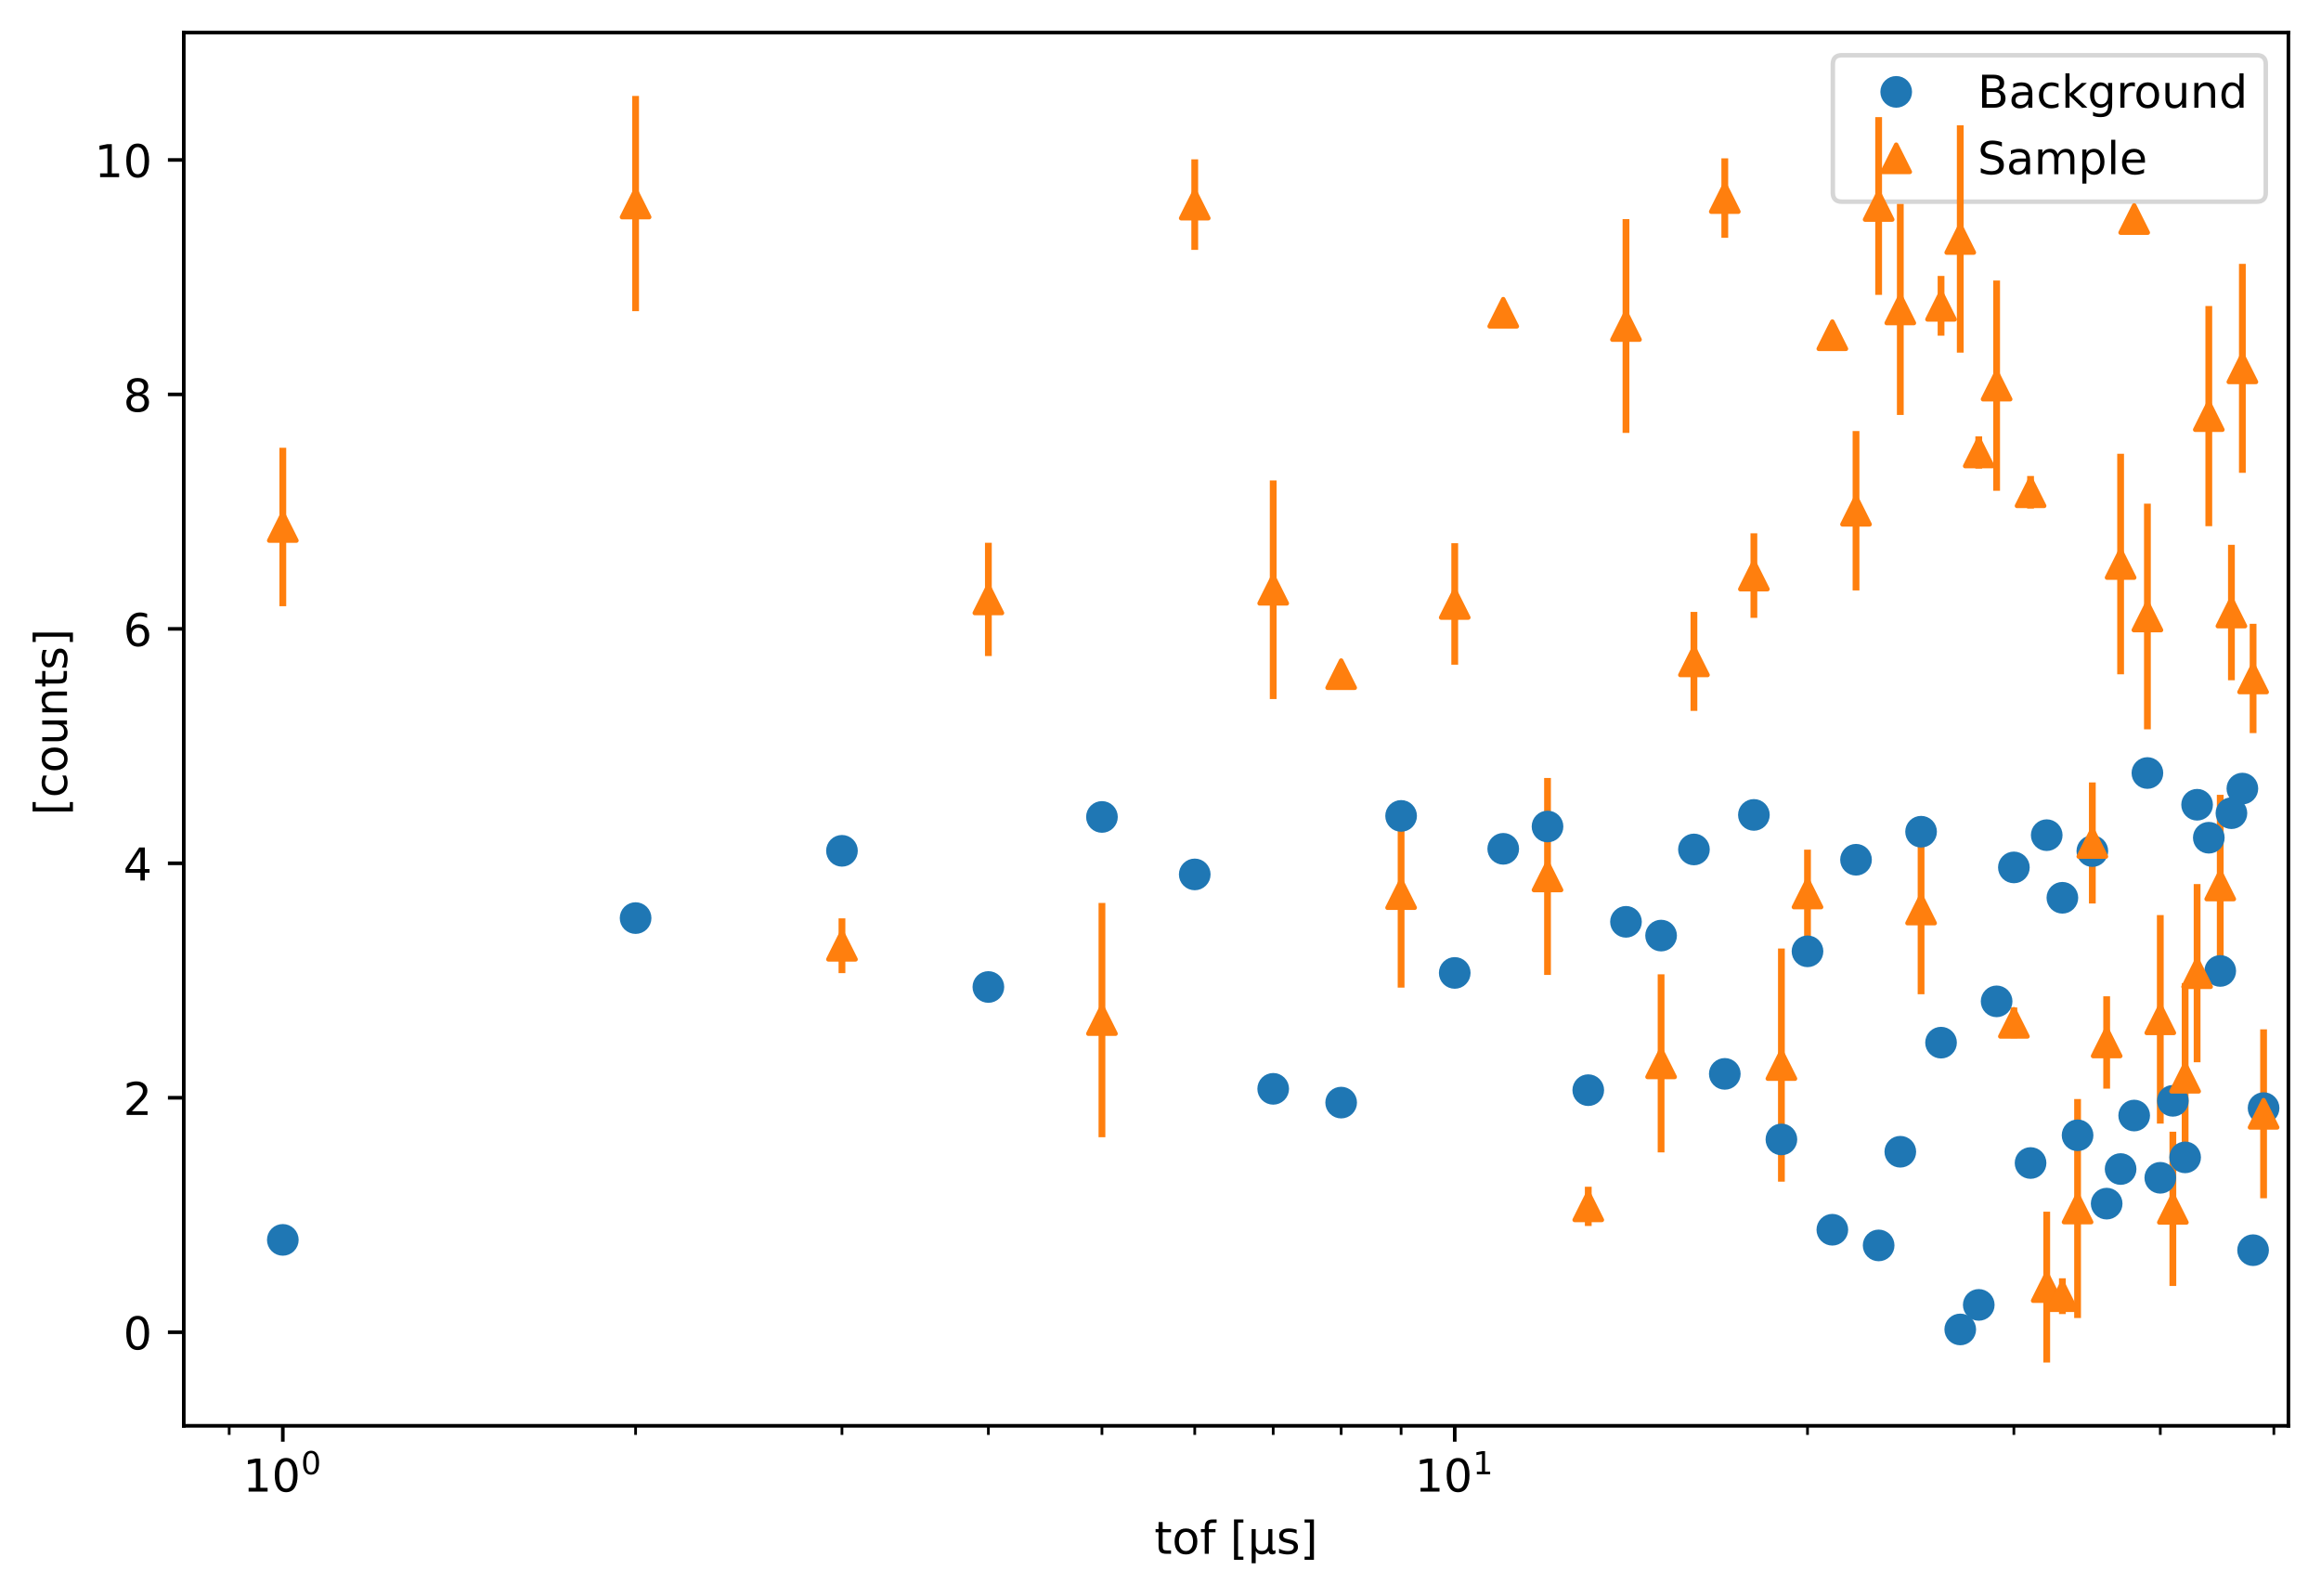 <?xml version="1.0" encoding="utf-8" standalone="no"?>
<!DOCTYPE svg PUBLIC "-//W3C//DTD SVG 1.1//EN"
  "http://www.w3.org/Graphics/SVG/1.1/DTD/svg11.dtd">
<!-- Created with matplotlib (https://matplotlib.org/) -->
<svg height="352.564pt" version="1.1" viewBox="0 0 512.803 352.564" width="512.803pt" xmlns="http://www.w3.org/2000/svg" xmlns:xlink="http://www.w3.org/1999/xlink">
 <defs>
  <style type="text/css">
*{stroke-linecap:butt;stroke-linejoin:round;}
  </style>
 </defs>
 <g id="figure_1">
  <g id="patch_1">
   <path d="M 0 352.564 
L 512.803 352.564 
L 512.803 0 
L 0 0 
z
" style="fill:#ffffff;"/>
  </g>
  <g id="axes_1">
   <g id="patch_2">
    <path d="M 40.603 315.007 
L 505.603 315.007 
L 505.603 7.2 
L 40.603 7.2 
z
" style="fill:#ffffff;"/>
   </g>
   <g id="matplotlib.axis_1">
    <g id="xtick_1">
     <g id="line2d_1">
      <defs>
       <path d="M 0 0 
L 0 3.5 
" id="mc15e0d7aa4" style="stroke:#000000;stroke-width:0.8;"/>
      </defs>
      <g>
       <use style="stroke:#000000;stroke-width:0.8;" x="62.485" xlink:href="#mc15e0d7aa4" y="315.007"/>
      </g>
     </g>
     <g id="text_1">
      <!-- $\mathdefault{10^{0}}$ -->
      <defs>
       <path d="M 12.406 8.297 
L 28.516 8.297 
L 28.516 63.922 
L 10.984 60.406 
L 10.984 69.391 
L 28.422 72.906 
L 38.281 72.906 
L 38.281 8.297 
L 54.391 8.297 
L 54.391 0 
L 12.406 0 
z
" id="DejaVuSans-49"/>
       <path d="M 31.781 66.406 
Q 24.172 66.406 20.328 58.906 
Q 16.5 51.422 16.5 36.375 
Q 16.5 21.391 20.328 13.891 
Q 24.172 6.391 31.781 6.391 
Q 39.453 6.391 43.281 13.891 
Q 47.125 21.391 47.125 36.375 
Q 47.125 51.422 43.281 58.906 
Q 39.453 66.406 31.781 66.406 
z
M 31.781 74.219 
Q 44.047 74.219 50.516 64.516 
Q 56.984 54.828 56.984 36.375 
Q 56.984 17.969 50.516 8.266 
Q 44.047 -1.422 31.781 -1.422 
Q 19.531 -1.422 13.062 8.266 
Q 6.594 17.969 6.594 36.375 
Q 6.594 54.828 13.062 64.516 
Q 19.531 74.219 31.781 74.219 
z
" id="DejaVuSans-48"/>
      </defs>
      <g transform="translate(53.685 329.606)scale(0.1 -0.1)">
       <use transform="translate(0 0.766)" xlink:href="#DejaVuSans-49"/>
       <use transform="translate(63.623 0.766)" xlink:href="#DejaVuSans-48"/>
       <use transform="translate(128.203 39.047)scale(0.7)" xlink:href="#DejaVuSans-48"/>
      </g>
     </g>
    </g>
    <g id="xtick_2">
     <g id="line2d_2">
      <g>
       <use style="stroke:#000000;stroke-width:0.8;" x="321.409" xlink:href="#mc15e0d7aa4" y="315.007"/>
      </g>
     </g>
     <g id="text_2">
      <!-- $\mathdefault{10^{1}}$ -->
      <g transform="translate(312.609 329.606)scale(0.1 -0.1)">
       <use transform="translate(0 0.684)" xlink:href="#DejaVuSans-49"/>
       <use transform="translate(63.623 0.684)" xlink:href="#DejaVuSans-48"/>
       <use transform="translate(128.203 38.966)scale(0.7)" xlink:href="#DejaVuSans-49"/>
      </g>
     </g>
    </g>
    <g id="xtick_3">
     <g id="line2d_3">
      <defs>
       <path d="M 0 0 
L 0 2 
" id="m2646f849b3" style="stroke:#000000;stroke-width:0.6;"/>
      </defs>
      <g>
       <use style="stroke:#000000;stroke-width:0.6;" x="50.637" xlink:href="#m2646f849b3" y="315.007"/>
      </g>
     </g>
    </g>
    <g id="xtick_4">
     <g id="line2d_4">
      <g>
       <use style="stroke:#000000;stroke-width:0.6;" x="140.429" xlink:href="#m2646f849b3" y="315.007"/>
      </g>
     </g>
    </g>
    <g id="xtick_5">
     <g id="line2d_5">
      <g>
       <use style="stroke:#000000;stroke-width:0.6;" x="186.023" xlink:href="#m2646f849b3" y="315.007"/>
      </g>
     </g>
    </g>
    <g id="xtick_6">
     <g id="line2d_6">
      <g>
       <use style="stroke:#000000;stroke-width:0.6;" x="218.372" xlink:href="#m2646f849b3" y="315.007"/>
      </g>
     </g>
    </g>
    <g id="xtick_7">
     <g id="line2d_7">
      <g>
       <use style="stroke:#000000;stroke-width:0.6;" x="243.465" xlink:href="#m2646f849b3" y="315.007"/>
      </g>
     </g>
    </g>
    <g id="xtick_8">
     <g id="line2d_8">
      <g>
       <use style="stroke:#000000;stroke-width:0.6;" x="263.967" xlink:href="#m2646f849b3" y="315.007"/>
      </g>
     </g>
    </g>
    <g id="xtick_9">
     <g id="line2d_9">
      <g>
       <use style="stroke:#000000;stroke-width:0.6;" x="281.301" xlink:href="#m2646f849b3" y="315.007"/>
      </g>
     </g>
    </g>
    <g id="xtick_10">
     <g id="line2d_10">
      <g>
       <use style="stroke:#000000;stroke-width:0.6;" x="296.316" xlink:href="#m2646f849b3" y="315.007"/>
      </g>
     </g>
    </g>
    <g id="xtick_11">
     <g id="line2d_11">
      <g>
       <use style="stroke:#000000;stroke-width:0.6;" x="309.561" xlink:href="#m2646f849b3" y="315.007"/>
      </g>
     </g>
    </g>
    <g id="xtick_12">
     <g id="line2d_12">
      <g>
       <use style="stroke:#000000;stroke-width:0.6;" x="399.352" xlink:href="#m2646f849b3" y="315.007"/>
      </g>
     </g>
    </g>
    <g id="xtick_13">
     <g id="line2d_13">
      <g>
       <use style="stroke:#000000;stroke-width:0.6;" x="444.947" xlink:href="#m2646f849b3" y="315.007"/>
      </g>
     </g>
    </g>
    <g id="xtick_14">
     <g id="line2d_14">
      <g>
       <use style="stroke:#000000;stroke-width:0.6;" x="477.296" xlink:href="#m2646f849b3" y="315.007"/>
      </g>
     </g>
    </g>
    <g id="xtick_15">
     <g id="line2d_15">
      <g>
       <use style="stroke:#000000;stroke-width:0.6;" x="502.388" xlink:href="#m2646f849b3" y="315.007"/>
      </g>
     </g>
    </g>
    <g id="text_3">
     <!-- tof [μs] -->
     <defs>
      <path d="M 18.312 70.219 
L 18.312 54.688 
L 36.812 54.688 
L 36.812 47.703 
L 18.312 47.703 
L 18.312 18.016 
Q 18.312 11.328 20.141 9.422 
Q 21.969 7.516 27.594 7.516 
L 36.812 7.516 
L 36.812 0 
L 27.594 0 
Q 17.188 0 13.234 3.875 
Q 9.281 7.766 9.281 18.016 
L 9.281 47.703 
L 2.688 47.703 
L 2.688 54.688 
L 9.281 54.688 
L 9.281 70.219 
z
" id="DejaVuSans-116"/>
      <path d="M 30.609 48.391 
Q 23.391 48.391 19.188 42.75 
Q 14.984 37.109 14.984 27.297 
Q 14.984 17.484 19.156 11.844 
Q 23.344 6.203 30.609 6.203 
Q 37.797 6.203 41.984 11.859 
Q 46.188 17.531 46.188 27.297 
Q 46.188 37.016 41.984 42.703 
Q 37.797 48.391 30.609 48.391 
z
M 30.609 56 
Q 42.328 56 49.016 48.375 
Q 55.719 40.766 55.719 27.297 
Q 55.719 13.875 49.016 6.219 
Q 42.328 -1.422 30.609 -1.422 
Q 18.844 -1.422 12.172 6.219 
Q 5.516 13.875 5.516 27.297 
Q 5.516 40.766 12.172 48.375 
Q 18.844 56 30.609 56 
z
" id="DejaVuSans-111"/>
      <path d="M 37.109 75.984 
L 37.109 68.5 
L 28.516 68.5 
Q 23.688 68.5 21.797 66.547 
Q 19.922 64.594 19.922 59.516 
L 19.922 54.688 
L 34.719 54.688 
L 34.719 47.703 
L 19.922 47.703 
L 19.922 0 
L 10.891 0 
L 10.891 47.703 
L 2.297 47.703 
L 2.297 54.688 
L 10.891 54.688 
L 10.891 58.5 
Q 10.891 67.625 15.141 71.797 
Q 19.391 75.984 28.609 75.984 
z
" id="DejaVuSans-102"/>
      <path id="DejaVuSans-32"/>
      <path d="M 8.594 75.984 
L 29.297 75.984 
L 29.297 69 
L 17.578 69 
L 17.578 -6.203 
L 29.297 -6.203 
L 29.297 -13.188 
L 8.594 -13.188 
z
" id="DejaVuSans-91"/>
      <path d="M 8.5 -20.797 
L 8.5 54.688 
L 17.484 54.688 
L 17.484 20.703 
Q 17.484 13.625 20.844 10 
Q 24.219 6.391 30.812 6.391 
Q 38.031 6.391 41.672 10.484 
Q 45.312 14.594 45.312 22.797 
L 45.312 54.688 
L 54.297 54.688 
L 54.297 12.594 
Q 54.297 9.672 55.141 8.281 
Q 56 6.891 57.812 6.891 
Q 58.25 6.891 59.031 7.156 
Q 59.812 7.422 61.188 8.016 
L 61.188 0.781 
Q 59.188 -0.344 57.391 -0.875 
Q 55.609 -1.422 53.906 -1.422 
Q 50.531 -1.422 48.531 0.484 
Q 46.531 2.391 45.797 6.297 
Q 43.359 2.438 39.812 0.5 
Q 36.281 -1.422 31.5 -1.422 
Q 26.516 -1.422 23.016 0.484 
Q 19.531 2.391 17.484 6.203 
L 17.484 -20.797 
z
" id="DejaVuSans-956"/>
      <path d="M 44.281 53.078 
L 44.281 44.578 
Q 40.484 46.531 36.375 47.5 
Q 32.281 48.484 27.875 48.484 
Q 21.188 48.484 17.844 46.438 
Q 14.5 44.391 14.5 40.281 
Q 14.5 37.156 16.891 35.375 
Q 19.281 33.594 26.516 31.984 
L 29.594 31.297 
Q 39.156 29.25 43.188 25.516 
Q 47.219 21.781 47.219 15.094 
Q 47.219 7.469 41.188 3.016 
Q 35.156 -1.422 24.609 -1.422 
Q 20.219 -1.422 15.453 -0.562 
Q 10.688 0.297 5.422 2 
L 5.422 11.281 
Q 10.406 8.688 15.234 7.391 
Q 20.062 6.109 24.812 6.109 
Q 31.156 6.109 34.562 8.281 
Q 37.984 10.453 37.984 14.406 
Q 37.984 18.062 35.516 20.016 
Q 33.062 21.969 24.703 23.781 
L 21.578 24.516 
Q 13.234 26.266 9.516 29.906 
Q 5.812 33.547 5.812 39.891 
Q 5.812 47.609 11.281 51.797 
Q 16.75 56 26.812 56 
Q 31.781 56 36.172 55.266 
Q 40.578 54.547 44.281 53.078 
z
" id="DejaVuSans-115"/>
      <path d="M 30.422 75.984 
L 30.422 -13.188 
L 9.719 -13.188 
L 9.719 -6.203 
L 21.391 -6.203 
L 21.391 69 
L 9.719 69 
L 9.719 75.984 
z
" id="DejaVuSans-93"/>
     </defs>
     <g transform="translate(255.047 343.284)scale(0.1 -0.1)">
      <use xlink:href="#DejaVuSans-116"/>
      <use x="39.209" xlink:href="#DejaVuSans-111"/>
      <use x="100.391" xlink:href="#DejaVuSans-102"/>
      <use x="135.596" xlink:href="#DejaVuSans-32"/>
      <use x="167.383" xlink:href="#DejaVuSans-91"/>
      <use x="206.396" xlink:href="#DejaVuSans-956"/>
      <use x="270.02" xlink:href="#DejaVuSans-115"/>
      <use x="322.119" xlink:href="#DejaVuSans-93"/>
     </g>
    </g>
   </g>
   <g id="matplotlib.axis_2">
    <g id="ytick_1">
     <g id="line2d_16">
      <defs>
       <path d="M 0 0 
L -3.5 0 
" id="mc8862ba064" style="stroke:#000000;stroke-width:0.8;"/>
      </defs>
      <g>
       <use style="stroke:#000000;stroke-width:0.8;" x="40.603" xlink:href="#mc8862ba064" y="294.326"/>
      </g>
     </g>
     <g id="text_4">
      <!-- 0 -->
      <g transform="translate(27.241 298.125)scale(0.1 -0.1)">
       <use xlink:href="#DejaVuSans-48"/>
      </g>
     </g>
    </g>
    <g id="ytick_2">
     <g id="line2d_17">
      <g>
       <use style="stroke:#000000;stroke-width:0.8;" x="40.603" xlink:href="#mc8862ba064" y="242.528"/>
      </g>
     </g>
     <g id="text_5">
      <!-- 2 -->
      <defs>
       <path d="M 19.188 8.297 
L 53.609 8.297 
L 53.609 0 
L 7.328 0 
L 7.328 8.297 
Q 12.938 14.109 22.625 23.891 
Q 32.328 33.688 34.812 36.531 
Q 39.547 41.844 41.422 45.531 
Q 43.312 49.219 43.312 52.781 
Q 43.312 58.594 39.234 62.25 
Q 35.156 65.922 28.609 65.922 
Q 23.969 65.922 18.812 64.312 
Q 13.672 62.703 7.812 59.422 
L 7.812 69.391 
Q 13.766 71.781 18.938 73 
Q 24.125 74.219 28.422 74.219 
Q 39.75 74.219 46.484 68.547 
Q 53.219 62.891 53.219 53.422 
Q 53.219 48.922 51.531 44.891 
Q 49.859 40.875 45.406 35.406 
Q 44.188 33.984 37.641 27.219 
Q 31.109 20.453 19.188 8.297 
z
" id="DejaVuSans-50"/>
      </defs>
      <g transform="translate(27.241 246.327)scale(0.1 -0.1)">
       <use xlink:href="#DejaVuSans-50"/>
      </g>
     </g>
    </g>
    <g id="ytick_3">
     <g id="line2d_18">
      <g>
       <use style="stroke:#000000;stroke-width:0.8;" x="40.603" xlink:href="#mc8862ba064" y="190.73"/>
      </g>
     </g>
     <g id="text_6">
      <!-- 4 -->
      <defs>
       <path d="M 37.797 64.312 
L 12.891 25.391 
L 37.797 25.391 
z
M 35.203 72.906 
L 47.609 72.906 
L 47.609 25.391 
L 58.016 25.391 
L 58.016 17.188 
L 47.609 17.188 
L 47.609 0 
L 37.797 0 
L 37.797 17.188 
L 4.891 17.188 
L 4.891 26.703 
z
" id="DejaVuSans-52"/>
      </defs>
      <g transform="translate(27.241 194.529)scale(0.1 -0.1)">
       <use xlink:href="#DejaVuSans-52"/>
      </g>
     </g>
    </g>
    <g id="ytick_4">
     <g id="line2d_19">
      <g>
       <use style="stroke:#000000;stroke-width:0.8;" x="40.603" xlink:href="#mc8862ba064" y="138.932"/>
      </g>
     </g>
     <g id="text_7">
      <!-- 6 -->
      <defs>
       <path d="M 33.016 40.375 
Q 26.375 40.375 22.484 35.828 
Q 18.609 31.297 18.609 23.391 
Q 18.609 15.531 22.484 10.953 
Q 26.375 6.391 33.016 6.391 
Q 39.656 6.391 43.531 10.953 
Q 47.406 15.531 47.406 23.391 
Q 47.406 31.297 43.531 35.828 
Q 39.656 40.375 33.016 40.375 
z
M 52.594 71.297 
L 52.594 62.312 
Q 48.875 64.062 45.094 64.984 
Q 41.312 65.922 37.594 65.922 
Q 27.828 65.922 22.672 59.328 
Q 17.531 52.734 16.797 39.406 
Q 19.672 43.656 24.016 45.922 
Q 28.375 48.188 33.594 48.188 
Q 44.578 48.188 50.953 41.516 
Q 57.328 34.859 57.328 23.391 
Q 57.328 12.156 50.688 5.359 
Q 44.047 -1.422 33.016 -1.422 
Q 20.359 -1.422 13.672 8.266 
Q 6.984 17.969 6.984 36.375 
Q 6.984 53.656 15.188 63.938 
Q 23.391 74.219 37.203 74.219 
Q 40.922 74.219 44.703 73.484 
Q 48.484 72.75 52.594 71.297 
z
" id="DejaVuSans-54"/>
      </defs>
      <g transform="translate(27.241 142.732)scale(0.1 -0.1)">
       <use xlink:href="#DejaVuSans-54"/>
      </g>
     </g>
    </g>
    <g id="ytick_5">
     <g id="line2d_20">
      <g>
       <use style="stroke:#000000;stroke-width:0.8;" x="40.603" xlink:href="#mc8862ba064" y="87.135"/>
      </g>
     </g>
     <g id="text_8">
      <!-- 8 -->
      <defs>
       <path d="M 31.781 34.625 
Q 24.75 34.625 20.719 30.859 
Q 16.703 27.094 16.703 20.516 
Q 16.703 13.922 20.719 10.156 
Q 24.75 6.391 31.781 6.391 
Q 38.812 6.391 42.859 10.172 
Q 46.922 13.969 46.922 20.516 
Q 46.922 27.094 42.891 30.859 
Q 38.875 34.625 31.781 34.625 
z
M 21.922 38.812 
Q 15.578 40.375 12.031 44.719 
Q 8.5 49.078 8.5 55.328 
Q 8.5 64.062 14.719 69.141 
Q 20.953 74.219 31.781 74.219 
Q 42.672 74.219 48.875 69.141 
Q 55.078 64.062 55.078 55.328 
Q 55.078 49.078 51.531 44.719 
Q 48 40.375 41.703 38.812 
Q 48.828 37.156 52.797 32.312 
Q 56.781 27.484 56.781 20.516 
Q 56.781 9.906 50.312 4.234 
Q 43.844 -1.422 31.781 -1.422 
Q 19.734 -1.422 13.25 4.234 
Q 6.781 9.906 6.781 20.516 
Q 6.781 27.484 10.781 32.312 
Q 14.797 37.156 21.922 38.812 
z
M 18.312 54.391 
Q 18.312 48.734 21.844 45.562 
Q 25.391 42.391 31.781 42.391 
Q 38.141 42.391 41.719 45.562 
Q 45.312 48.734 45.312 54.391 
Q 45.312 60.062 41.719 63.234 
Q 38.141 66.406 31.781 66.406 
Q 25.391 66.406 21.844 63.234 
Q 18.312 60.062 18.312 54.391 
z
" id="DejaVuSans-56"/>
      </defs>
      <g transform="translate(27.241 90.934)scale(0.1 -0.1)">
       <use xlink:href="#DejaVuSans-56"/>
      </g>
     </g>
    </g>
    <g id="ytick_6">
     <g id="line2d_21">
      <g>
       <use style="stroke:#000000;stroke-width:0.8;" x="40.603" xlink:href="#mc8862ba064" y="35.337"/>
      </g>
     </g>
     <g id="text_9">
      <!-- 10 -->
      <g transform="translate(20.878 39.136)scale(0.1 -0.1)">
       <use xlink:href="#DejaVuSans-49"/>
       <use x="63.623" xlink:href="#DejaVuSans-48"/>
      </g>
     </g>
    </g>
    <g id="text_10">
     <!--  [counts] -->
     <defs>
      <path d="M 48.781 52.594 
L 48.781 44.188 
Q 44.969 46.297 41.141 47.344 
Q 37.312 48.391 33.406 48.391 
Q 24.656 48.391 19.812 42.844 
Q 14.984 37.312 14.984 27.297 
Q 14.984 17.281 19.812 11.734 
Q 24.656 6.203 33.406 6.203 
Q 37.312 6.203 41.141 7.25 
Q 44.969 8.297 48.781 10.406 
L 48.781 2.094 
Q 45.016 0.344 40.984 -0.531 
Q 36.969 -1.422 32.422 -1.422 
Q 20.062 -1.422 12.781 6.344 
Q 5.516 14.109 5.516 27.297 
Q 5.516 40.672 12.859 48.328 
Q 20.219 56 33.016 56 
Q 37.156 56 41.109 55.141 
Q 45.062 54.297 48.781 52.594 
z
" id="DejaVuSans-99"/>
      <path d="M 8.5 21.578 
L 8.5 54.688 
L 17.484 54.688 
L 17.484 21.922 
Q 17.484 14.156 20.5 10.266 
Q 23.531 6.391 29.594 6.391 
Q 36.859 6.391 41.078 11.031 
Q 45.312 15.672 45.312 23.688 
L 45.312 54.688 
L 54.297 54.688 
L 54.297 0 
L 45.312 0 
L 45.312 8.406 
Q 42.047 3.422 37.719 1 
Q 33.406 -1.422 27.688 -1.422 
Q 18.266 -1.422 13.375 4.438 
Q 8.5 10.297 8.5 21.578 
z
M 31.109 56 
z
" id="DejaVuSans-117"/>
      <path d="M 54.891 33.016 
L 54.891 0 
L 45.906 0 
L 45.906 32.719 
Q 45.906 40.484 42.875 44.328 
Q 39.844 48.188 33.797 48.188 
Q 26.516 48.188 22.312 43.547 
Q 18.109 38.922 18.109 30.906 
L 18.109 0 
L 9.078 0 
L 9.078 54.688 
L 18.109 54.688 
L 18.109 46.188 
Q 21.344 51.125 25.703 53.562 
Q 30.078 56 35.797 56 
Q 45.219 56 50.047 50.172 
Q 54.891 44.344 54.891 33.016 
z
" id="DejaVuSans-110"/>
     </defs>
     <g transform="translate(14.798 183.305)rotate(-90)scale(0.1 -0.1)">
      <use xlink:href="#DejaVuSans-32"/>
      <use x="31.787" xlink:href="#DejaVuSans-91"/>
      <use x="70.801" xlink:href="#DejaVuSans-99"/>
      <use x="125.781" xlink:href="#DejaVuSans-111"/>
      <use x="186.963" xlink:href="#DejaVuSans-117"/>
      <use x="250.342" xlink:href="#DejaVuSans-110"/>
      <use x="313.721" xlink:href="#DejaVuSans-116"/>
      <use x="352.93" xlink:href="#DejaVuSans-115"/>
      <use x="405.029" xlink:href="#DejaVuSans-93"/>
     </g>
    </g>
   </g>
   <g id="patch_3">
    <path d="M 40.603 315.007 
L 40.603 7.2 
" style="fill:none;stroke:#000000;stroke-linecap:square;stroke-linejoin:miter;stroke-width:0.8;"/>
   </g>
   <g id="patch_4">
    <path d="M 505.603 315.007 
L 505.603 7.2 
" style="fill:none;stroke:#000000;stroke-linecap:square;stroke-linejoin:miter;stroke-width:0.8;"/>
   </g>
   <g id="patch_5">
    <path d="M 40.603 315.007 
L 505.603 315.007 
" style="fill:none;stroke:#000000;stroke-linecap:square;stroke-linejoin:miter;stroke-width:0.8;"/>
   </g>
   <g id="patch_6">
    <path d="M 40.603 7.2 
L 505.603 7.2 
" style="fill:none;stroke:#000000;stroke-linecap:square;stroke-linejoin:miter;stroke-width:0.8;"/>
   </g>
   <g id="legend_1">
    <g id="patch_7">
     <path d="M 406.948 44.556 
L 498.603 44.556 
Q 500.603 44.556 500.603 42.556 
L 500.603 14.2 
Q 500.603 12.2 498.603 12.2 
L 406.948 12.2 
Q 404.948 12.2 404.948 14.2 
L 404.948 42.556 
Q 404.948 44.556 406.948 44.556 
z
" style="fill:#ffffff;opacity:0.8;stroke:#cccccc;stroke-linejoin:miter;"/>
    </g>
    <g id="line2d_22"/>
    <g id="line2d_23">
     <defs>
      <path d="M 0 3 
C 0.796 3 1.559 2.684 2.121 2.121 
C 2.684 1.559 3 0.796 3 0 
C 3 -0.796 2.684 -1.559 2.121 -2.121 
C 1.559 -2.684 0.796 -3 0 -3 
C -0.796 -3 -1.559 -2.684 -2.121 -2.121 
C -2.684 -1.559 -3 -0.796 -3 0 
C -3 0.796 -2.684 1.559 -2.121 2.121 
C -1.559 2.684 -0.796 3 0 3 
z
" id="m0a38151871" style="stroke:#1f77b4;"/>
     </defs>
     <g>
      <use style="fill:#1f77b4;stroke:#1f77b4;" x="418.948" xlink:href="#m0a38151871" y="20.298"/>
     </g>
    </g>
    <g id="text_11">
     <!-- Background -->
     <defs>
      <path d="M 19.672 34.812 
L 19.672 8.109 
L 35.5 8.109 
Q 43.453 8.109 47.281 11.406 
Q 51.125 14.703 51.125 21.484 
Q 51.125 28.328 47.281 31.562 
Q 43.453 34.812 35.5 34.812 
z
M 19.672 64.797 
L 19.672 42.828 
L 34.281 42.828 
Q 41.5 42.828 45.031 45.531 
Q 48.578 48.25 48.578 53.812 
Q 48.578 59.328 45.031 62.062 
Q 41.5 64.797 34.281 64.797 
z
M 9.812 72.906 
L 35.016 72.906 
Q 46.297 72.906 52.391 68.219 
Q 58.5 63.531 58.5 54.891 
Q 58.5 48.188 55.375 44.234 
Q 52.25 40.281 46.188 39.312 
Q 53.469 37.75 57.5 32.781 
Q 61.531 27.828 61.531 20.406 
Q 61.531 10.641 54.891 5.312 
Q 48.25 0 35.984 0 
L 9.812 0 
z
" id="DejaVuSans-66"/>
      <path d="M 34.281 27.484 
Q 23.391 27.484 19.188 25 
Q 14.984 22.516 14.984 16.5 
Q 14.984 11.719 18.141 8.906 
Q 21.297 6.109 26.703 6.109 
Q 34.188 6.109 38.703 11.406 
Q 43.219 16.703 43.219 25.484 
L 43.219 27.484 
z
M 52.203 31.203 
L 52.203 0 
L 43.219 0 
L 43.219 8.297 
Q 40.141 3.328 35.547 0.953 
Q 30.953 -1.422 24.312 -1.422 
Q 15.922 -1.422 10.953 3.297 
Q 6 8.016 6 15.922 
Q 6 25.141 12.172 29.828 
Q 18.359 34.516 30.609 34.516 
L 43.219 34.516 
L 43.219 35.406 
Q 43.219 41.609 39.141 45 
Q 35.062 48.391 27.688 48.391 
Q 23 48.391 18.547 47.266 
Q 14.109 46.141 10.016 43.891 
L 10.016 52.203 
Q 14.938 54.109 19.578 55.047 
Q 24.219 56 28.609 56 
Q 40.484 56 46.344 49.844 
Q 52.203 43.703 52.203 31.203 
z
" id="DejaVuSans-97"/>
      <path d="M 9.078 75.984 
L 18.109 75.984 
L 18.109 31.109 
L 44.922 54.688 
L 56.391 54.688 
L 27.391 29.109 
L 57.625 0 
L 45.906 0 
L 18.109 26.703 
L 18.109 0 
L 9.078 0 
z
" id="DejaVuSans-107"/>
      <path d="M 45.406 27.984 
Q 45.406 37.75 41.375 43.109 
Q 37.359 48.484 30.078 48.484 
Q 22.859 48.484 18.828 43.109 
Q 14.797 37.75 14.797 27.984 
Q 14.797 18.266 18.828 12.891 
Q 22.859 7.516 30.078 7.516 
Q 37.359 7.516 41.375 12.891 
Q 45.406 18.266 45.406 27.984 
z
M 54.391 6.781 
Q 54.391 -7.172 48.188 -13.984 
Q 42 -20.797 29.203 -20.797 
Q 24.469 -20.797 20.266 -20.094 
Q 16.062 -19.391 12.109 -17.922 
L 12.109 -9.188 
Q 16.062 -11.328 19.922 -12.344 
Q 23.781 -13.375 27.781 -13.375 
Q 36.625 -13.375 41.016 -8.766 
Q 45.406 -4.156 45.406 5.172 
L 45.406 9.625 
Q 42.625 4.781 38.281 2.391 
Q 33.938 0 27.875 0 
Q 17.828 0 11.672 7.656 
Q 5.516 15.328 5.516 27.984 
Q 5.516 40.672 11.672 48.328 
Q 17.828 56 27.875 56 
Q 33.938 56 38.281 53.609 
Q 42.625 51.219 45.406 46.391 
L 45.406 54.688 
L 54.391 54.688 
z
" id="DejaVuSans-103"/>
      <path d="M 41.109 46.297 
Q 39.594 47.172 37.812 47.578 
Q 36.031 48 33.891 48 
Q 26.266 48 22.188 43.047 
Q 18.109 38.094 18.109 28.812 
L 18.109 0 
L 9.078 0 
L 9.078 54.688 
L 18.109 54.688 
L 18.109 46.188 
Q 20.953 51.172 25.484 53.578 
Q 30.031 56 36.531 56 
Q 37.453 56 38.578 55.875 
Q 39.703 55.766 41.062 55.516 
z
" id="DejaVuSans-114"/>
      <path d="M 45.406 46.391 
L 45.406 75.984 
L 54.391 75.984 
L 54.391 0 
L 45.406 0 
L 45.406 8.203 
Q 42.578 3.328 38.25 0.953 
Q 33.938 -1.422 27.875 -1.422 
Q 17.969 -1.422 11.734 6.484 
Q 5.516 14.406 5.516 27.297 
Q 5.516 40.188 11.734 48.094 
Q 17.969 56 27.875 56 
Q 33.938 56 38.25 53.625 
Q 42.578 51.266 45.406 46.391 
z
M 14.797 27.297 
Q 14.797 17.391 18.875 11.75 
Q 22.953 6.109 30.078 6.109 
Q 37.203 6.109 41.297 11.75 
Q 45.406 17.391 45.406 27.297 
Q 45.406 37.203 41.297 42.844 
Q 37.203 48.484 30.078 48.484 
Q 22.953 48.484 18.875 42.844 
Q 14.797 37.203 14.797 27.297 
z
" id="DejaVuSans-100"/>
     </defs>
     <g transform="translate(436.948 23.798)scale(0.1 -0.1)">
      <use xlink:href="#DejaVuSans-66"/>
      <use x="68.604" xlink:href="#DejaVuSans-97"/>
      <use x="129.883" xlink:href="#DejaVuSans-99"/>
      <use x="184.863" xlink:href="#DejaVuSans-107"/>
      <use x="242.773" xlink:href="#DejaVuSans-103"/>
      <use x="306.25" xlink:href="#DejaVuSans-114"/>
      <use x="345.113" xlink:href="#DejaVuSans-111"/>
      <use x="406.295" xlink:href="#DejaVuSans-117"/>
      <use x="469.674" xlink:href="#DejaVuSans-110"/>
      <use x="533.053" xlink:href="#DejaVuSans-100"/>
     </g>
    </g>
    <g id="line2d_24"/>
    <g id="line2d_25">
     <defs>
      <path d="M 0 -3 
L -3 3 
L 3 3 
z
" id="m424d20c391" style="stroke:#ff7f0e;stroke-linejoin:miter;"/>
     </defs>
     <g>
      <use style="fill:#ff7f0e;stroke:#ff7f0e;stroke-linejoin:miter;" x="418.948" xlink:href="#m424d20c391" y="34.977"/>
     </g>
    </g>
    <g id="text_12">
     <!-- Sample -->
     <defs>
      <path d="M 53.516 70.516 
L 53.516 60.891 
Q 47.906 63.578 42.922 64.891 
Q 37.938 66.219 33.297 66.219 
Q 25.25 66.219 20.875 63.094 
Q 16.5 59.969 16.5 54.203 
Q 16.5 49.359 19.406 46.891 
Q 22.312 44.438 30.422 42.922 
L 36.375 41.703 
Q 47.406 39.594 52.656 34.297 
Q 57.906 29 57.906 20.125 
Q 57.906 9.516 50.797 4.047 
Q 43.703 -1.422 29.984 -1.422 
Q 24.812 -1.422 18.969 -0.25 
Q 13.141 0.922 6.891 3.219 
L 6.891 13.375 
Q 12.891 10.016 18.656 8.297 
Q 24.422 6.594 29.984 6.594 
Q 38.422 6.594 43.016 9.906 
Q 47.609 13.234 47.609 19.391 
Q 47.609 24.75 44.312 27.781 
Q 41.016 30.812 33.5 32.328 
L 27.484 33.5 
Q 16.453 35.688 11.516 40.375 
Q 6.594 45.062 6.594 53.422 
Q 6.594 63.094 13.406 68.656 
Q 20.219 74.219 32.172 74.219 
Q 37.312 74.219 42.625 73.281 
Q 47.953 72.359 53.516 70.516 
z
" id="DejaVuSans-83"/>
      <path d="M 52 44.188 
Q 55.375 50.25 60.062 53.125 
Q 64.75 56 71.094 56 
Q 79.641 56 84.281 50.016 
Q 88.922 44.047 88.922 33.016 
L 88.922 0 
L 79.891 0 
L 79.891 32.719 
Q 79.891 40.578 77.094 44.375 
Q 74.312 48.188 68.609 48.188 
Q 61.625 48.188 57.562 43.547 
Q 53.516 38.922 53.516 30.906 
L 53.516 0 
L 44.484 0 
L 44.484 32.719 
Q 44.484 40.625 41.703 44.406 
Q 38.922 48.188 33.109 48.188 
Q 26.219 48.188 22.156 43.531 
Q 18.109 38.875 18.109 30.906 
L 18.109 0 
L 9.078 0 
L 9.078 54.688 
L 18.109 54.688 
L 18.109 46.188 
Q 21.188 51.219 25.484 53.609 
Q 29.781 56 35.688 56 
Q 41.656 56 45.828 52.969 
Q 50 49.953 52 44.188 
z
" id="DejaVuSans-109"/>
      <path d="M 18.109 8.203 
L 18.109 -20.797 
L 9.078 -20.797 
L 9.078 54.688 
L 18.109 54.688 
L 18.109 46.391 
Q 20.953 51.266 25.266 53.625 
Q 29.594 56 35.594 56 
Q 45.562 56 51.781 48.094 
Q 58.016 40.188 58.016 27.297 
Q 58.016 14.406 51.781 6.484 
Q 45.562 -1.422 35.594 -1.422 
Q 29.594 -1.422 25.266 0.953 
Q 20.953 3.328 18.109 8.203 
z
M 48.688 27.297 
Q 48.688 37.203 44.609 42.844 
Q 40.531 48.484 33.406 48.484 
Q 26.266 48.484 22.188 42.844 
Q 18.109 37.203 18.109 27.297 
Q 18.109 17.391 22.188 11.75 
Q 26.266 6.109 33.406 6.109 
Q 40.531 6.109 44.609 11.75 
Q 48.688 17.391 48.688 27.297 
z
" id="DejaVuSans-112"/>
      <path d="M 9.422 75.984 
L 18.406 75.984 
L 18.406 0 
L 9.422 0 
z
" id="DejaVuSans-108"/>
      <path d="M 56.203 29.594 
L 56.203 25.203 
L 14.891 25.203 
Q 15.484 15.922 20.484 11.062 
Q 25.484 6.203 34.422 6.203 
Q 39.594 6.203 44.453 7.469 
Q 49.312 8.734 54.109 11.281 
L 54.109 2.781 
Q 49.266 0.734 44.188 -0.344 
Q 39.109 -1.422 33.891 -1.422 
Q 20.797 -1.422 13.156 6.188 
Q 5.516 13.812 5.516 26.812 
Q 5.516 40.234 12.766 48.109 
Q 20.016 56 32.328 56 
Q 43.359 56 49.781 48.891 
Q 56.203 41.797 56.203 29.594 
z
M 47.219 32.234 
Q 47.125 39.594 43.094 43.984 
Q 39.062 48.391 32.422 48.391 
Q 24.906 48.391 20.391 44.141 
Q 15.875 39.891 15.188 32.172 
z
" id="DejaVuSans-101"/>
     </defs>
     <g transform="translate(436.948 38.477)scale(0.1 -0.1)">
      <use xlink:href="#DejaVuSans-83"/>
      <use x="63.477" xlink:href="#DejaVuSans-97"/>
      <use x="124.756" xlink:href="#DejaVuSans-109"/>
      <use x="222.168" xlink:href="#DejaVuSans-112"/>
      <use x="285.645" xlink:href="#DejaVuSans-108"/>
      <use x="313.428" xlink:href="#DejaVuSans-101"/>
     </g>
    </g>
   </g>
   <g id="LineCollection_1">
    <path clip-path="url(#pe01e16c477)" style="fill:none;stroke:#ff7f0e;stroke-width:1.5;"/>
    <path clip-path="url(#pe01e16c477)" d="M 62.485 133.926 
L 62.485 98.929 
" style="fill:none;stroke:#ff7f0e;stroke-width:1.5;"/>
    <path clip-path="url(#pe01e16c477)" d="M 140.429 68.741 
L 140.429 21.191 
" style="fill:none;stroke:#ff7f0e;stroke-width:1.5;"/>
    <path clip-path="url(#pe01e16c477)" d="M 186.023 214.996 
L 186.023 202.893 
" style="fill:none;stroke:#ff7f0e;stroke-width:1.5;"/>
    <path clip-path="url(#pe01e16c477)" d="M 218.372 144.945 
L 218.372 119.92 
" style="fill:none;stroke:#ff7f0e;stroke-width:1.5;"/>
    <path clip-path="url(#pe01e16c477)" d="M 243.465 251.251 
L 243.465 199.481 
" style="fill:none;stroke:#ff7f0e;stroke-width:1.5;"/>
    <path clip-path="url(#pe01e16c477)" d="M 263.967 55.204 
L 263.967 35.204 
" style="fill:none;stroke:#ff7f0e;stroke-width:1.5;"/>
    <path clip-path="url(#pe01e16c477)" d="M 281.301 154.446 
L 281.301 106.142 
" style="fill:none;stroke:#ff7f0e;stroke-width:1.5;"/>
    <path clip-path="url(#pe01e16c477)" d="M 296.316 151.325 
L 296.316 146.56 
" style="fill:none;stroke:#ff7f0e;stroke-width:1.5;"/>
    <path clip-path="url(#pe01e16c477)" d="M 309.561 218.188 
L 309.561 176.889 
" style="fill:none;stroke:#ff7f0e;stroke-width:1.5;"/>
    <path clip-path="url(#pe01e16c477)" d="M 321.409 146.855 
L 321.409 120.012 
" style="fill:none;stroke:#ff7f0e;stroke-width:1.5;"/>
    <path clip-path="url(#pe01e16c477)" d="M 332.126 70.228 
L 332.126 67.96 
" style="fill:none;stroke:#ff7f0e;stroke-width:1.5;"/>
    <path clip-path="url(#pe01e16c477)" d="M 341.91 215.385 
L 341.91 171.879 
" style="fill:none;stroke:#ff7f0e;stroke-width:1.5;"/>
    <path clip-path="url(#pe01e16c477)" d="M 350.911 270.853 
L 350.911 262.182 
" style="fill:none;stroke:#ff7f0e;stroke-width:1.5;"/>
    <path clip-path="url(#pe01e16c477)" d="M 359.245 95.647 
L 359.245 48.406 
" style="fill:none;stroke:#ff7f0e;stroke-width:1.5;"/>
    <path clip-path="url(#pe01e16c477)" d="M 367.003 254.597 
L 367.003 215.254 
" style="fill:none;stroke:#ff7f0e;stroke-width:1.5;"/>
    <path clip-path="url(#pe01e16c477)" d="M 374.26 157.057 
L 374.26 135.185 
" style="fill:none;stroke:#ff7f0e;stroke-width:1.5;"/>
    <path clip-path="url(#pe01e16c477)" d="M 381.077 52.543 
L 381.077 34.973 
" style="fill:none;stroke:#ff7f0e;stroke-width:1.5;"/>
    <path clip-path="url(#pe01e16c477)" d="M 387.505 136.495 
L 387.505 117.825 
" style="fill:none;stroke:#ff7f0e;stroke-width:1.5;"/>
    <path clip-path="url(#pe01e16c477)" d="M 393.584 261.062 
L 393.584 209.546 
" style="fill:none;stroke:#ff7f0e;stroke-width:1.5;"/>
    <path clip-path="url(#pe01e16c477)" d="M 399.352 207.093 
L 399.352 187.71 
" style="fill:none;stroke:#ff7f0e;stroke-width:1.5;"/>
    <path clip-path="url(#pe01e16c477)" d="M 404.839 76.488 
L 404.839 71.627 
" style="fill:none;stroke:#ff7f0e;stroke-width:1.5;"/>
    <path clip-path="url(#pe01e16c477)" d="M 410.07 130.45 
L 410.07 95.233 
" style="fill:none;stroke:#ff7f0e;stroke-width:1.5;"/>
    <path clip-path="url(#pe01e16c477)" d="M 415.068 65.141 
L 415.068 25.869 
" style="fill:none;stroke:#ff7f0e;stroke-width:1.5;"/>
    <path clip-path="url(#pe01e16c477)" d="M 419.854 91.669 
L 419.854 45.06 
" style="fill:none;stroke:#ff7f0e;stroke-width:1.5;"/>
    <path clip-path="url(#pe01e16c477)" d="M 424.445 219.652 
L 424.445 182.235 
" style="fill:none;stroke:#ff7f0e;stroke-width:1.5;"/>
    <path clip-path="url(#pe01e16c477)" d="M 428.855 74.159 
L 428.855 60.964 
" style="fill:none;stroke:#ff7f0e;stroke-width:1.5;"/>
    <path clip-path="url(#pe01e16c477)" d="M 433.099 77.911 
L 433.099 27.675 
" style="fill:none;stroke:#ff7f0e;stroke-width:1.5;"/>
    <path clip-path="url(#pe01e16c477)" d="M 437.188 103.526 
L 437.188 96.406 
" style="fill:none;stroke:#ff7f0e;stroke-width:1.5;"/>
    <path clip-path="url(#pe01e16c477)" d="M 441.134 108.425 
L 441.134 61.97 
" style="fill:none;stroke:#ff7f0e;stroke-width:1.5;"/>
    <path clip-path="url(#pe01e16c477)" d="M 444.947 229.36 
L 444.947 222.585 
" style="fill:none;stroke:#ff7f0e;stroke-width:1.5;"/>
    <path clip-path="url(#pe01e16c477)" d="M 448.634 112.356 
L 448.634 105.165 
" style="fill:none;stroke:#ff7f0e;stroke-width:1.5;"/>
    <path clip-path="url(#pe01e16c477)" d="M 452.204 301.016 
L 452.204 267.702 
" style="fill:none;stroke:#ff7f0e;stroke-width:1.5;"/>
    <path clip-path="url(#pe01e16c477)" d="M 455.664 290.313 
L 455.664 282.411 
" style="fill:none;stroke:#ff7f0e;stroke-width:1.5;"/>
    <path clip-path="url(#pe01e16c477)" d="M 459.021 291.186 
L 459.021 242.809 
" style="fill:none;stroke:#ff7f0e;stroke-width:1.5;"/>
    <path clip-path="url(#pe01e16c477)" d="M 462.281 199.606 
L 462.281 172.858 
" style="fill:none;stroke:#ff7f0e;stroke-width:1.5;"/>
    <path clip-path="url(#pe01e16c477)" d="M 465.448 240.514 
L 465.448 220.104 
" style="fill:none;stroke:#ff7f0e;stroke-width:1.5;"/>
    <path clip-path="url(#pe01e16c477)" d="M 468.529 148.969 
L 468.529 100.25 
" style="fill:none;stroke:#ff7f0e;stroke-width:1.5;"/>
    <path clip-path="url(#pe01e16c477)" d="M 471.528 50.599 
L 471.528 46.178 
" style="fill:none;stroke:#ff7f0e;stroke-width:1.5;"/>
    <path clip-path="url(#pe01e16c477)" d="M 474.449 161.133 
L 474.449 111.27 
" style="fill:none;stroke:#ff7f0e;stroke-width:1.5;"/>
    <path clip-path="url(#pe01e16c477)" d="M 477.296 248.238 
L 477.296 202.161 
" style="fill:none;stroke:#ff7f0e;stroke-width:1.5;"/>
    <path clip-path="url(#pe01e16c477)" d="M 480.073 284.11 
L 480.073 250.024 
" style="fill:none;stroke:#ff7f0e;stroke-width:1.5;"/>
    <path clip-path="url(#pe01e16c477)" d="M 482.783 259.009 
L 482.783 217.2 
" style="fill:none;stroke:#ff7f0e;stroke-width:1.5;"/>
    <path clip-path="url(#pe01e16c477)" d="M 485.429 234.685 
L 485.429 195.32 
" style="fill:none;stroke:#ff7f0e;stroke-width:1.5;"/>
    <path clip-path="url(#pe01e16c477)" d="M 488.014 116.249 
L 488.014 67.615 
" style="fill:none;stroke:#ff7f0e;stroke-width:1.5;"/>
    <path clip-path="url(#pe01e16c477)" d="M 490.541 215.665 
L 490.541 175.594 
" style="fill:none;stroke:#ff7f0e;stroke-width:1.5;"/>
    <path clip-path="url(#pe01e16c477)" d="M 493.012 150.291 
L 493.012 120.362 
" style="fill:none;stroke:#ff7f0e;stroke-width:1.5;"/>
    <path clip-path="url(#pe01e16c477)" d="M 495.431 104.457 
L 495.431 58.296 
" style="fill:none;stroke:#ff7f0e;stroke-width:1.5;"/>
    <path clip-path="url(#pe01e16c477)" d="M 497.798 161.967 
L 497.798 137.816 
" style="fill:none;stroke:#ff7f0e;stroke-width:1.5;"/>
    <path clip-path="url(#pe01e16c477)" d="M 500.117 264.735 
L 500.117 227.416 
" style="fill:none;stroke:#ff7f0e;stroke-width:1.5;"/>
   </g>
   <g id="line2d_26">
    <g clip-path="url(#pe01e16c477)">
     <use style="fill:#1f77b4;stroke:#1f77b4;" x="-1" xlink:href="#m0a38151871" y="273.931"/>
     <use style="fill:#1f77b4;stroke:#1f77b4;" x="62.485" xlink:href="#m0a38151871" y="273.927"/>
     <use style="fill:#1f77b4;stroke:#1f77b4;" x="140.429" xlink:href="#m0a38151871" y="202.833"/>
     <use style="fill:#1f77b4;stroke:#1f77b4;" x="186.023" xlink:href="#m0a38151871" y="187.971"/>
     <use style="fill:#1f77b4;stroke:#1f77b4;" x="218.372" xlink:href="#m0a38151871" y="218.056"/>
     <use style="fill:#1f77b4;stroke:#1f77b4;" x="243.465" xlink:href="#m0a38151871" y="180.487"/>
     <use style="fill:#1f77b4;stroke:#1f77b4;" x="263.967" xlink:href="#m0a38151871" y="193.184"/>
     <use style="fill:#1f77b4;stroke:#1f77b4;" x="281.301" xlink:href="#m0a38151871" y="240.555"/>
     <use style="fill:#1f77b4;stroke:#1f77b4;" x="296.316" xlink:href="#m0a38151871" y="243.598"/>
     <use style="fill:#1f77b4;stroke:#1f77b4;" x="309.561" xlink:href="#m0a38151871" y="180.259"/>
     <use style="fill:#1f77b4;stroke:#1f77b4;" x="321.409" xlink:href="#m0a38151871" y="214.949"/>
     <use style="fill:#1f77b4;stroke:#1f77b4;" x="332.126" xlink:href="#m0a38151871" y="187.529"/>
     <use style="fill:#1f77b4;stroke:#1f77b4;" x="341.91" xlink:href="#m0a38151871" y="182.599"/>
     <use style="fill:#1f77b4;stroke:#1f77b4;" x="350.911" xlink:href="#m0a38151871" y="240.851"/>
     <use style="fill:#1f77b4;stroke:#1f77b4;" x="359.245" xlink:href="#m0a38151871" y="203.658"/>
     <use style="fill:#1f77b4;stroke:#1f77b4;" x="367.003" xlink:href="#m0a38151871" y="206.698"/>
     <use style="fill:#1f77b4;stroke:#1f77b4;" x="374.26" xlink:href="#m0a38151871" y="187.67"/>
     <use style="fill:#1f77b4;stroke:#1f77b4;" x="381.077" xlink:href="#m0a38151871" y="237.252"/>
     <use style="fill:#1f77b4;stroke:#1f77b4;" x="387.505" xlink:href="#m0a38151871" y="180.039"/>
     <use style="fill:#1f77b4;stroke:#1f77b4;" x="393.584" xlink:href="#m0a38151871" y="251.732"/>
     <use style="fill:#1f77b4;stroke:#1f77b4;" x="399.352" xlink:href="#m0a38151871" y="210.176"/>
     <use style="fill:#1f77b4;stroke:#1f77b4;" x="404.839" xlink:href="#m0a38151871" y="271.685"/>
     <use style="fill:#1f77b4;stroke:#1f77b4;" x="410.07" xlink:href="#m0a38151871" y="189.944"/>
     <use style="fill:#1f77b4;stroke:#1f77b4;" x="415.068" xlink:href="#m0a38151871" y="275.15"/>
     <use style="fill:#1f77b4;stroke:#1f77b4;" x="419.854" xlink:href="#m0a38151871" y="254.454"/>
     <use style="fill:#1f77b4;stroke:#1f77b4;" x="424.445" xlink:href="#m0a38151871" y="183.75"/>
     <use style="fill:#1f77b4;stroke:#1f77b4;" x="428.855" xlink:href="#m0a38151871" y="230.353"/>
     <use style="fill:#1f77b4;stroke:#1f77b4;" x="433.099" xlink:href="#m0a38151871" y="293.714"/>
     <use style="fill:#1f77b4;stroke:#1f77b4;" x="437.188" xlink:href="#m0a38151871" y="288.29"/>
     <use style="fill:#1f77b4;stroke:#1f77b4;" x="441.134" xlink:href="#m0a38151871" y="221.228"/>
     <use style="fill:#1f77b4;stroke:#1f77b4;" x="444.947" xlink:href="#m0a38151871" y="191.638"/>
     <use style="fill:#1f77b4;stroke:#1f77b4;" x="448.634" xlink:href="#m0a38151871" y="256.944"/>
     <use style="fill:#1f77b4;stroke:#1f77b4;" x="452.204" xlink:href="#m0a38151871" y="184.513"/>
     <use style="fill:#1f77b4;stroke:#1f77b4;" x="455.664" xlink:href="#m0a38151871" y="198.346"/>
     <use style="fill:#1f77b4;stroke:#1f77b4;" x="459.021" xlink:href="#m0a38151871" y="250.82"/>
     <use style="fill:#1f77b4;stroke:#1f77b4;" x="462.281" xlink:href="#m0a38151871" y="188.032"/>
     <use style="fill:#1f77b4;stroke:#1f77b4;" x="465.448" xlink:href="#m0a38151871" y="265.92"/>
     <use style="fill:#1f77b4;stroke:#1f77b4;" x="468.529" xlink:href="#m0a38151871" y="258.273"/>
     <use style="fill:#1f77b4;stroke:#1f77b4;" x="471.528" xlink:href="#m0a38151871" y="246.456"/>
     <use style="fill:#1f77b4;stroke:#1f77b4;" x="474.449" xlink:href="#m0a38151871" y="170.783"/>
     <use style="fill:#1f77b4;stroke:#1f77b4;" x="477.296" xlink:href="#m0a38151871" y="260.209"/>
     <use style="fill:#1f77b4;stroke:#1f77b4;" x="480.073" xlink:href="#m0a38151871" y="243.205"/>
     <use style="fill:#1f77b4;stroke:#1f77b4;" x="482.783" xlink:href="#m0a38151871" y="255.698"/>
     <use style="fill:#1f77b4;stroke:#1f77b4;" x="485.429" xlink:href="#m0a38151871" y="177.792"/>
     <use style="fill:#1f77b4;stroke:#1f77b4;" x="488.014" xlink:href="#m0a38151871" y="185.079"/>
     <use style="fill:#1f77b4;stroke:#1f77b4;" x="490.541" xlink:href="#m0a38151871" y="214.511"/>
     <use style="fill:#1f77b4;stroke:#1f77b4;" x="493.012" xlink:href="#m0a38151871" y="179.658"/>
     <use style="fill:#1f77b4;stroke:#1f77b4;" x="495.431" xlink:href="#m0a38151871" y="174.219"/>
     <use style="fill:#1f77b4;stroke:#1f77b4;" x="497.798" xlink:href="#m0a38151871" y="276.203"/>
     <use style="fill:#1f77b4;stroke:#1f77b4;" x="500.117" xlink:href="#m0a38151871" y="244.81"/>
    </g>
   </g>
   <g id="line2d_27">
    <g clip-path="url(#pe01e16c477)">
     <use style="fill:#ff7f0e;stroke:#ff7f0e;stroke-linejoin:miter;" x="-1" xlink:href="#m424d20c391" y="116.439"/>
     <use style="fill:#ff7f0e;stroke:#ff7f0e;stroke-linejoin:miter;" x="62.485" xlink:href="#m424d20c391" y="116.428"/>
     <use style="fill:#ff7f0e;stroke:#ff7f0e;stroke-linejoin:miter;" x="140.429" xlink:href="#m424d20c391" y="44.966"/>
     <use style="fill:#ff7f0e;stroke:#ff7f0e;stroke-linejoin:miter;" x="186.023" xlink:href="#m424d20c391" y="208.945"/>
     <use style="fill:#ff7f0e;stroke:#ff7f0e;stroke-linejoin:miter;" x="218.372" xlink:href="#m424d20c391" y="132.432"/>
     <use style="fill:#ff7f0e;stroke:#ff7f0e;stroke-linejoin:miter;" x="243.465" xlink:href="#m424d20c391" y="225.366"/>
     <use style="fill:#ff7f0e;stroke:#ff7f0e;stroke-linejoin:miter;" x="263.967" xlink:href="#m424d20c391" y="45.204"/>
     <use style="fill:#ff7f0e;stroke:#ff7f0e;stroke-linejoin:miter;" x="281.301" xlink:href="#m424d20c391" y="130.294"/>
     <use style="fill:#ff7f0e;stroke:#ff7f0e;stroke-linejoin:miter;" x="296.316" xlink:href="#m424d20c391" y="148.943"/>
     <use style="fill:#ff7f0e;stroke:#ff7f0e;stroke-linejoin:miter;" x="309.561" xlink:href="#m424d20c391" y="197.539"/>
     <use style="fill:#ff7f0e;stroke:#ff7f0e;stroke-linejoin:miter;" x="321.409" xlink:href="#m424d20c391" y="133.434"/>
     <use style="fill:#ff7f0e;stroke:#ff7f0e;stroke-linejoin:miter;" x="332.126" xlink:href="#m424d20c391" y="69.094"/>
     <use style="fill:#ff7f0e;stroke:#ff7f0e;stroke-linejoin:miter;" x="341.91" xlink:href="#m424d20c391" y="193.632"/>
     <use style="fill:#ff7f0e;stroke:#ff7f0e;stroke-linejoin:miter;" x="350.911" xlink:href="#m424d20c391" y="266.517"/>
     <use style="fill:#ff7f0e;stroke:#ff7f0e;stroke-linejoin:miter;" x="359.245" xlink:href="#m424d20c391" y="72.026"/>
     <use style="fill:#ff7f0e;stroke:#ff7f0e;stroke-linejoin:miter;" x="367.003" xlink:href="#m424d20c391" y="234.926"/>
     <use style="fill:#ff7f0e;stroke:#ff7f0e;stroke-linejoin:miter;" x="374.26" xlink:href="#m424d20c391" y="146.121"/>
     <use style="fill:#ff7f0e;stroke:#ff7f0e;stroke-linejoin:miter;" x="381.077" xlink:href="#m424d20c391" y="43.758"/>
     <use style="fill:#ff7f0e;stroke:#ff7f0e;stroke-linejoin:miter;" x="387.505" xlink:href="#m424d20c391" y="127.16"/>
     <use style="fill:#ff7f0e;stroke:#ff7f0e;stroke-linejoin:miter;" x="393.584" xlink:href="#m424d20c391" y="235.304"/>
     <use style="fill:#ff7f0e;stroke:#ff7f0e;stroke-linejoin:miter;" x="399.352" xlink:href="#m424d20c391" y="197.402"/>
     <use style="fill:#ff7f0e;stroke:#ff7f0e;stroke-linejoin:miter;" x="404.839" xlink:href="#m424d20c391" y="74.058"/>
     <use style="fill:#ff7f0e;stroke:#ff7f0e;stroke-linejoin:miter;" x="410.07" xlink:href="#m424d20c391" y="112.841"/>
     <use style="fill:#ff7f0e;stroke:#ff7f0e;stroke-linejoin:miter;" x="415.068" xlink:href="#m424d20c391" y="45.505"/>
     <use style="fill:#ff7f0e;stroke:#ff7f0e;stroke-linejoin:miter;" x="419.854" xlink:href="#m424d20c391" y="68.365"/>
     <use style="fill:#ff7f0e;stroke:#ff7f0e;stroke-linejoin:miter;" x="424.445" xlink:href="#m424d20c391" y="200.943"/>
     <use style="fill:#ff7f0e;stroke:#ff7f0e;stroke-linejoin:miter;" x="428.855" xlink:href="#m424d20c391" y="67.562"/>
     <use style="fill:#ff7f0e;stroke:#ff7f0e;stroke-linejoin:miter;" x="433.099" xlink:href="#m424d20c391" y="52.793"/>
     <use style="fill:#ff7f0e;stroke:#ff7f0e;stroke-linejoin:miter;" x="437.188" xlink:href="#m424d20c391" y="99.966"/>
     <use style="fill:#ff7f0e;stroke:#ff7f0e;stroke-linejoin:miter;" x="441.134" xlink:href="#m424d20c391" y="85.197"/>
     <use style="fill:#ff7f0e;stroke:#ff7f0e;stroke-linejoin:miter;" x="444.947" xlink:href="#m424d20c391" y="225.972"/>
     <use style="fill:#ff7f0e;stroke:#ff7f0e;stroke-linejoin:miter;" x="448.634" xlink:href="#m424d20c391" y="108.76"/>
     <use style="fill:#ff7f0e;stroke:#ff7f0e;stroke-linejoin:miter;" x="452.204" xlink:href="#m424d20c391" y="284.359"/>
     <use style="fill:#ff7f0e;stroke:#ff7f0e;stroke-linejoin:miter;" x="455.664" xlink:href="#m424d20c391" y="286.362"/>
     <use style="fill:#ff7f0e;stroke:#ff7f0e;stroke-linejoin:miter;" x="459.021" xlink:href="#m424d20c391" y="266.998"/>
     <use style="fill:#ff7f0e;stroke:#ff7f0e;stroke-linejoin:miter;" x="462.281" xlink:href="#m424d20c391" y="186.232"/>
     <use style="fill:#ff7f0e;stroke:#ff7f0e;stroke-linejoin:miter;" x="465.448" xlink:href="#m424d20c391" y="230.309"/>
     <use style="fill:#ff7f0e;stroke:#ff7f0e;stroke-linejoin:miter;" x="468.529" xlink:href="#m424d20c391" y="124.609"/>
     <use style="fill:#ff7f0e;stroke:#ff7f0e;stroke-linejoin:miter;" x="471.528" xlink:href="#m424d20c391" y="48.389"/>
     <use style="fill:#ff7f0e;stroke:#ff7f0e;stroke-linejoin:miter;" x="474.449" xlink:href="#m424d20c391" y="136.202"/>
     <use style="fill:#ff7f0e;stroke:#ff7f0e;stroke-linejoin:miter;" x="477.296" xlink:href="#m424d20c391" y="225.2"/>
     <use style="fill:#ff7f0e;stroke:#ff7f0e;stroke-linejoin:miter;" x="480.073" xlink:href="#m424d20c391" y="267.067"/>
     <use style="fill:#ff7f0e;stroke:#ff7f0e;stroke-linejoin:miter;" x="482.783" xlink:href="#m424d20c391" y="238.105"/>
     <use style="fill:#ff7f0e;stroke:#ff7f0e;stroke-linejoin:miter;" x="485.429" xlink:href="#m424d20c391" y="215.002"/>
     <use style="fill:#ff7f0e;stroke:#ff7f0e;stroke-linejoin:miter;" x="488.014" xlink:href="#m424d20c391" y="91.932"/>
     <use style="fill:#ff7f0e;stroke:#ff7f0e;stroke-linejoin:miter;" x="490.541" xlink:href="#m424d20c391" y="195.629"/>
     <use style="fill:#ff7f0e;stroke:#ff7f0e;stroke-linejoin:miter;" x="493.012" xlink:href="#m424d20c391" y="135.326"/>
     <use style="fill:#ff7f0e;stroke:#ff7f0e;stroke-linejoin:miter;" x="495.431" xlink:href="#m424d20c391" y="81.377"/>
     <use style="fill:#ff7f0e;stroke:#ff7f0e;stroke-linejoin:miter;" x="497.798" xlink:href="#m424d20c391" y="149.892"/>
     <use style="fill:#ff7f0e;stroke:#ff7f0e;stroke-linejoin:miter;" x="500.117" xlink:href="#m424d20c391" y="246.075"/>
    </g>
   </g>
  </g>
 </g>
 <defs>
  <clipPath id="pe01e16c477">
   <rect height="307.808" width="465" x="40.603" y="7.2"/>
  </clipPath>
 </defs>
</svg>
